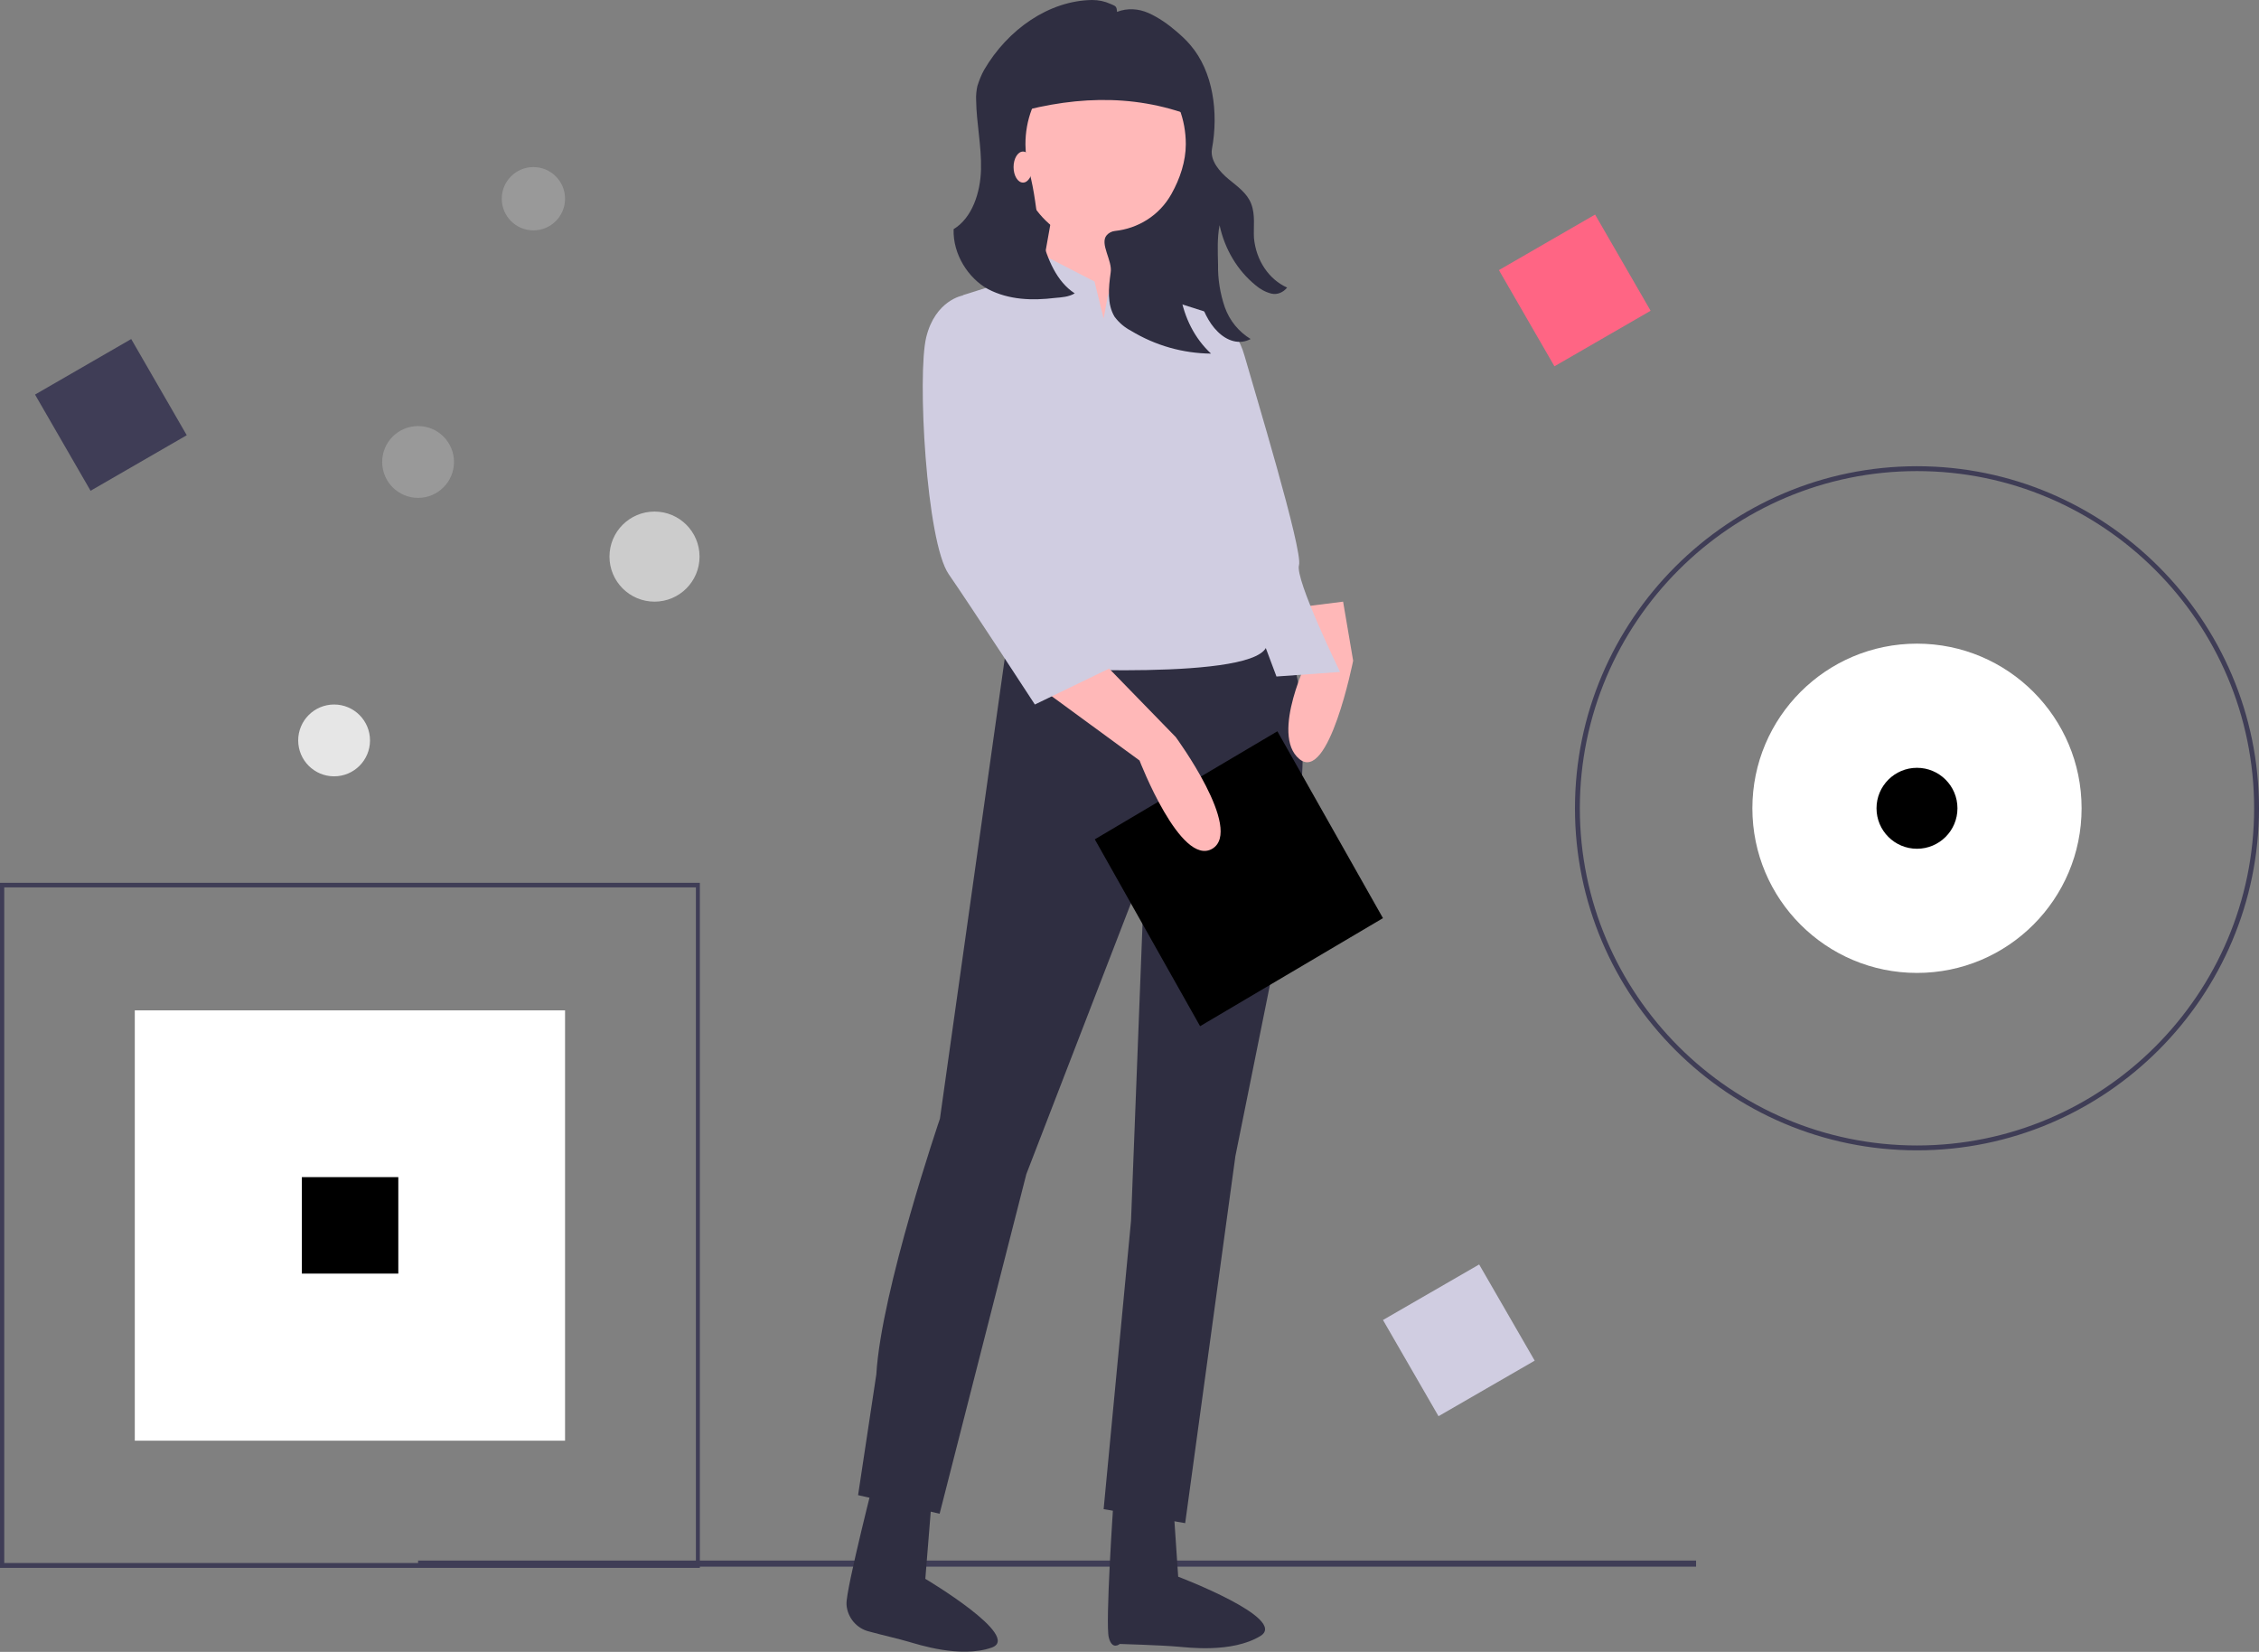 <?xml version="1.0" encoding="UTF-8" standalone="no"?>
<!-- Generator: Adobe Illustrator 21.0.0, SVG Export Plug-In . SVG Version: 6.00 Build 0)  -->

<svg
   version="1.1"
   id="a2a78cae-10a9-444f-b979-915660fd0031"
   x="0px"
   y="0px"
   viewBox="0 0 742.4 542.8"
   style="enable-background:new 0 0 742.4 542.8;"
   xml:space="preserve"
   sodipodi:docname="logic_n6th.svg"
   inkscape:version="1.2 (dc2aeda, 2022-05-15)"
   xmlns:inkscape="http://www.inkscape.org/namespaces/inkscape"
   xmlns:sodipodi="http://sodipodi.sourceforge.net/DTD/sodipodi-0.dtd"
   xmlns="http://www.w3.org/2000/svg"
   xmlns:svg="http://www.w3.org/2000/svg"><rect x="0" y="0" width="742.4" height="542.8" fill="#808080" stroke="none"/><defs
   id="defs65" /><sodipodi:namedview
   id="namedview63"
   pagecolor="#ffffff"
   bordercolor="#000000"
   borderopacity="0.25"
   inkscape:showpageshadow="2"
   inkscape:pageopacity="0.0"
   inkscape:pagecheckerboard="0"
   inkscape:deskcolor="#d1d1d1"
   showgrid="false"
   inkscape:zoom="0.93773031"
   inkscape:cx="371.64203"
   inkscape:cy="271.39999"
   inkscape:window-width="1309"
   inkscape:window-height="729"
   inkscape:window-x="55"
   inkscape:window-y="25"
   inkscape:window-maximized="0"
   inkscape:current-layer="a2a78cae-10a9-444f-b979-915660fd0031" />
<style
   type="text/css"
   id="style2">
	.st0{fill:#3F3D56;}
	.st1{fill:#FF6584;}
	.st2{fill:#D0CDE1;}
	.st3{fill:#FFFFFF;}
	.st4{fill:#2F2E41;}
	.st5{fill:#FFB8B8;}
	.st6{fill:#CCCCCC;}
	.st7{fill:#E6E6E6;}
	.st8{fill:#999999;}
</style>
<rect
   x="44.3"
   y="332"
   width="141.4"
   height="141.4"
   id="rect4"
   style="fill:#ffffff" />
<rect
   x="137.4"
   y="512.8"
   class="st0"
   width="420"
   height="2"
   id="rect6" />
<path
   class="st0"
   d="M230,515.2H0V290.1h230V515.2z M1.4,513.6h227.3v-222H1.4V513.6z"
   id="path8" />
<path
   class="st0"
   d="M630,378c-62,0-112.4-50.5-112.4-112.4S568.1,153.2,630,153.2s112.4,50.5,112.4,112.4S692,378,630,378z   M630,154.8c-61.1,0-110.8,49.7-110.8,110.8S568.9,376.4,630,376.4s110.8-49.7,110.8-110.8S691.1,154.8,630,154.8L630,154.8z"
   id="path10" />
<circle
   cx="630"
   cy="265.6"
   r="54.1"
   id="circle12"
   style="fill:#ffffff" />
<rect
   x="499.3"
   y="77.2"
   transform="matrix(0.866 -0.5 0.5 0.866 21.61 271.551)"
   class="st1"
   width="36.5"
   height="36.5"
   id="rect14" />
<rect
   x="18.2"
   y="118.1"
   transform="matrix(0.866 -0.5 0.5 0.866 -63.298 36.482)"
   class="st0"
   width="36.5"
   height="36.5"
   id="rect16" />
<rect
   x="461.2"
   y="422.2"
   transform="matrix(0.866 -0.5 0.5 0.866 -155.995 298.724)"
   class="st2"
   width="36.5"
   height="36.5"
   id="rect18" />
<rect
   x="99.2"
   y="386.8"
   class="st3"
   width="31.7"
   height="31.7"
   id="rect20"
   style="fill:#000000" />
<circle
   class="st3"
   cx="630"
   cy="265.6"
   r="13.3"
   id="circle22"
   style="fill:#000000" />
<polygon
   class="st4"
   points="396.3,111.6 334.9,113.2 326.6,38.3 396.3,38.3 "
   id="polygon24" />
<path
   class="st4"
   d="M331.3,208.6l-22.4,159c0,0-19.3,56.5-20.9,84l-6,39.7l26.8,6.1l28.5-111.6l38.9-100.7l-4.5,116.1l-9,94.7  l26.8,4.6L406,379.9l17.9-88.7c0,0,13.5-76.4-7.4-84L331.3,208.6z"
   id="path26" />
<path
   class="st4"
   d="M307.1,481.6l-3,37.2c0,0,32,19,21.8,22.6c-10.3,3.6-24.3-1.1-27.2-1.9c-3-0.9-8.7-2.2-13.1-3.4  c-4.1-1-7.1-4.6-7.4-8.8c0-0.1,0-0.1,0-0.2c-0.3-4.6,9.9-44.3,9.9-44.3L307.1,481.6z"
   id="path28" />
<path
   class="st4"
   d="M384.8,482.6l2.4,35.5c0,0,36.4,13.8,27,19.5s-24.1,3.7-27,3.5c-5.5-0.5-19.2-0.9-19.2-0.9s-2.5,2.2-3.6-2.1  c-1.2-4.5,1.5-44.1,1.5-44.1L384.8,482.6z"
   id="path30" />
<ellipse
   class="st5"
   cx="362.7"
   cy="50"
   rx="28.3"
   ry="30.4"
   id="ellipse32" />
<polygon
   class="st5"
   points="346.2,68.1 340.2,101.7 365.7,113.9 371.5,71.2 "
   id="polygon34" />
<path
   class="st2"
   d="M362.7,104.7l-3-12.2l-17.9-9.2l-6,7.6L316.4,97l22.3,122.4c0,0,76.1,4.6,77.7-7.6  c1.6-12.1-14.9-45.9-14.9-45.9s4.5-16.7,3-26l-6-36.7l-23.9-7.6l-5.5-6.8l-5,8.2L362.7,104.7z"
   id="path36" />
<path
   class="st4"
   d="M329.6,38.3c21.3-6.6,42.2-7.9,62.6,0V24.9c0-4.8-5-8.7-11.1-8.7h-42.6c-4.9,0-8.9,3.1-8.9,6.9l0,0V38.3  L329.6,38.3z"
   id="path38" />
<polygon
   points="359.8,275.8 419.8,240.3 454.5,301.7 394.4,337.2 "
   id="polygon40" />
<path
   class="st5"
   d="M343.2,227l31.3,22.9c0,0,13.5,35.1,23.9,29c10.4-6.2-12-36.7-12-36.7l-25.3-26L343.2,227z"
   id="path42" />
<path
   class="st5"
   d="M441.4,197.7l3.3,19.4c0,0-8,40.4-17.7,32.3s3.3-33.9,3.3-33.9l-1.6-16.2L441.4,197.7z"
   id="path44" />
<path
   class="st2"
   d="M320.9,100.2l-4.5-3.1c0,0-9,1.5-12,13.7s0,67.3,7.4,77.9c7.4,10.7,28.3,42.8,28.3,42.8l28.3-13.7l-29.9-35.1  l-7.4-44.3L320.9,100.2z"
   id="path46" />
<path
   class="st2"
   d="M386.6,106.3l12-3.1c0,0,7.4,3.1,10.4,13.7s19.3,64.2,17.9,68.8s13.5,35.1,13.5,35.1l-20.9,1.5l-12-32l-12-32  L386.6,106.3z"
   id="path48" />
<path
   class="st4"
   d="M313.4,75.3c6.1-3.7,8.8-12,9-19.6c0.2-7.7-1.5-15.2-1.6-22.8c-0.1-1.5,0.1-3.2,0.4-4.6  c0.6-1.9,1.3-3.7,2.2-5.3c7.8-13.4,21.4-22.8,35.5-23c2.1,0,4.1,0.4,6.1,1.3c1.5,0.7,2,0.6,2.1,2.6c3.4-1.3,7-1.1,10.4,0.4  c3.3,1.5,6.3,3.6,9.1,6c1.6,1.4,3.2,2.8,4.6,4.5c7.5,8.7,9.3,22.2,7.1,34.1c-0.7,3.9,2.6,7.6,5.5,10c2.8,2.3,6.1,4.6,7.4,8.1  c1.4,3.6,0.7,7.6,0.9,11.2c0.7,7.4,4.9,13.6,10.9,16.3c-1.3,1.6-3.2,2.4-5.1,2c-2-0.5-3.8-1.5-5.3-2.8c-5.9-4.8-10.1-11.8-11.8-19.7  c-0.8,4.2-0.6,8.5-0.5,12.9c-0.1,4.8,0.7,9.6,2.2,14c1.6,4.5,4.6,8.1,8.5,10.5c-3.7,2-7.8,0.6-10.8-2.4c-3.1-3-5-7.4-6.3-11.7  c-2.1-7.2-2.9-14.6-2.4-22.1c-3.5,6.4-4.7,14.1-3.6,21.6c1.3,7.6,4.7,14.4,10.1,19.4c-9.2-0.1-18.2-2.6-26.3-7.5  c-2.1-1.1-3.9-2.6-5.4-4.6c-2.5-4.1-2-9.5-1.3-14.5c0.7-3.9-3.7-9.5-1.3-12.3c0.7-0.8,1.7-1.3,2.7-1.4c7.5-0.8,14.6-5,18.6-12.2  c2.8-5,4.7-10.7,4.7-16.3c0-16.4-11.8-29.5-26.4-29.4c-14.5,0-26.4,13.3-26.3,29.5c0,3,0.5,5.9,1.2,8.7c0.9,3.3,1.5,6.6,2,10  c0.5,3.9,1.2,7.8,2.1,11.6c1.9,7.4,5,14.8,10.9,18.6c-2,1.2-4.3,1.3-6.5,1.5c-7.4,0.9-15.1,0.7-22-2.9  C318.3,91.5,313.1,83.6,313.4,75.3z"
   id="path50" />
<ellipse
   class="st5"
   cx="336.2"
   cy="54.9"
   rx="3.1"
   ry="5.1"
   id="ellipse52" />
<circle
   class="st6"
   cx="215.1"
   cy="182.9"
   r="14.8"
   id="circle54" />
<circle
   class="st7"
   cx="109.8"
   cy="243.3"
   r="11.8"
   id="circle56" />
<circle
   class="st8"
   cx="137.4"
   cy="151.8"
   r="11.8"
   id="circle58" />
<circle
   class="st8"
   cx="175.3"
   cy="65.3"
   r="10.4"
   id="circle60" />
</svg>
